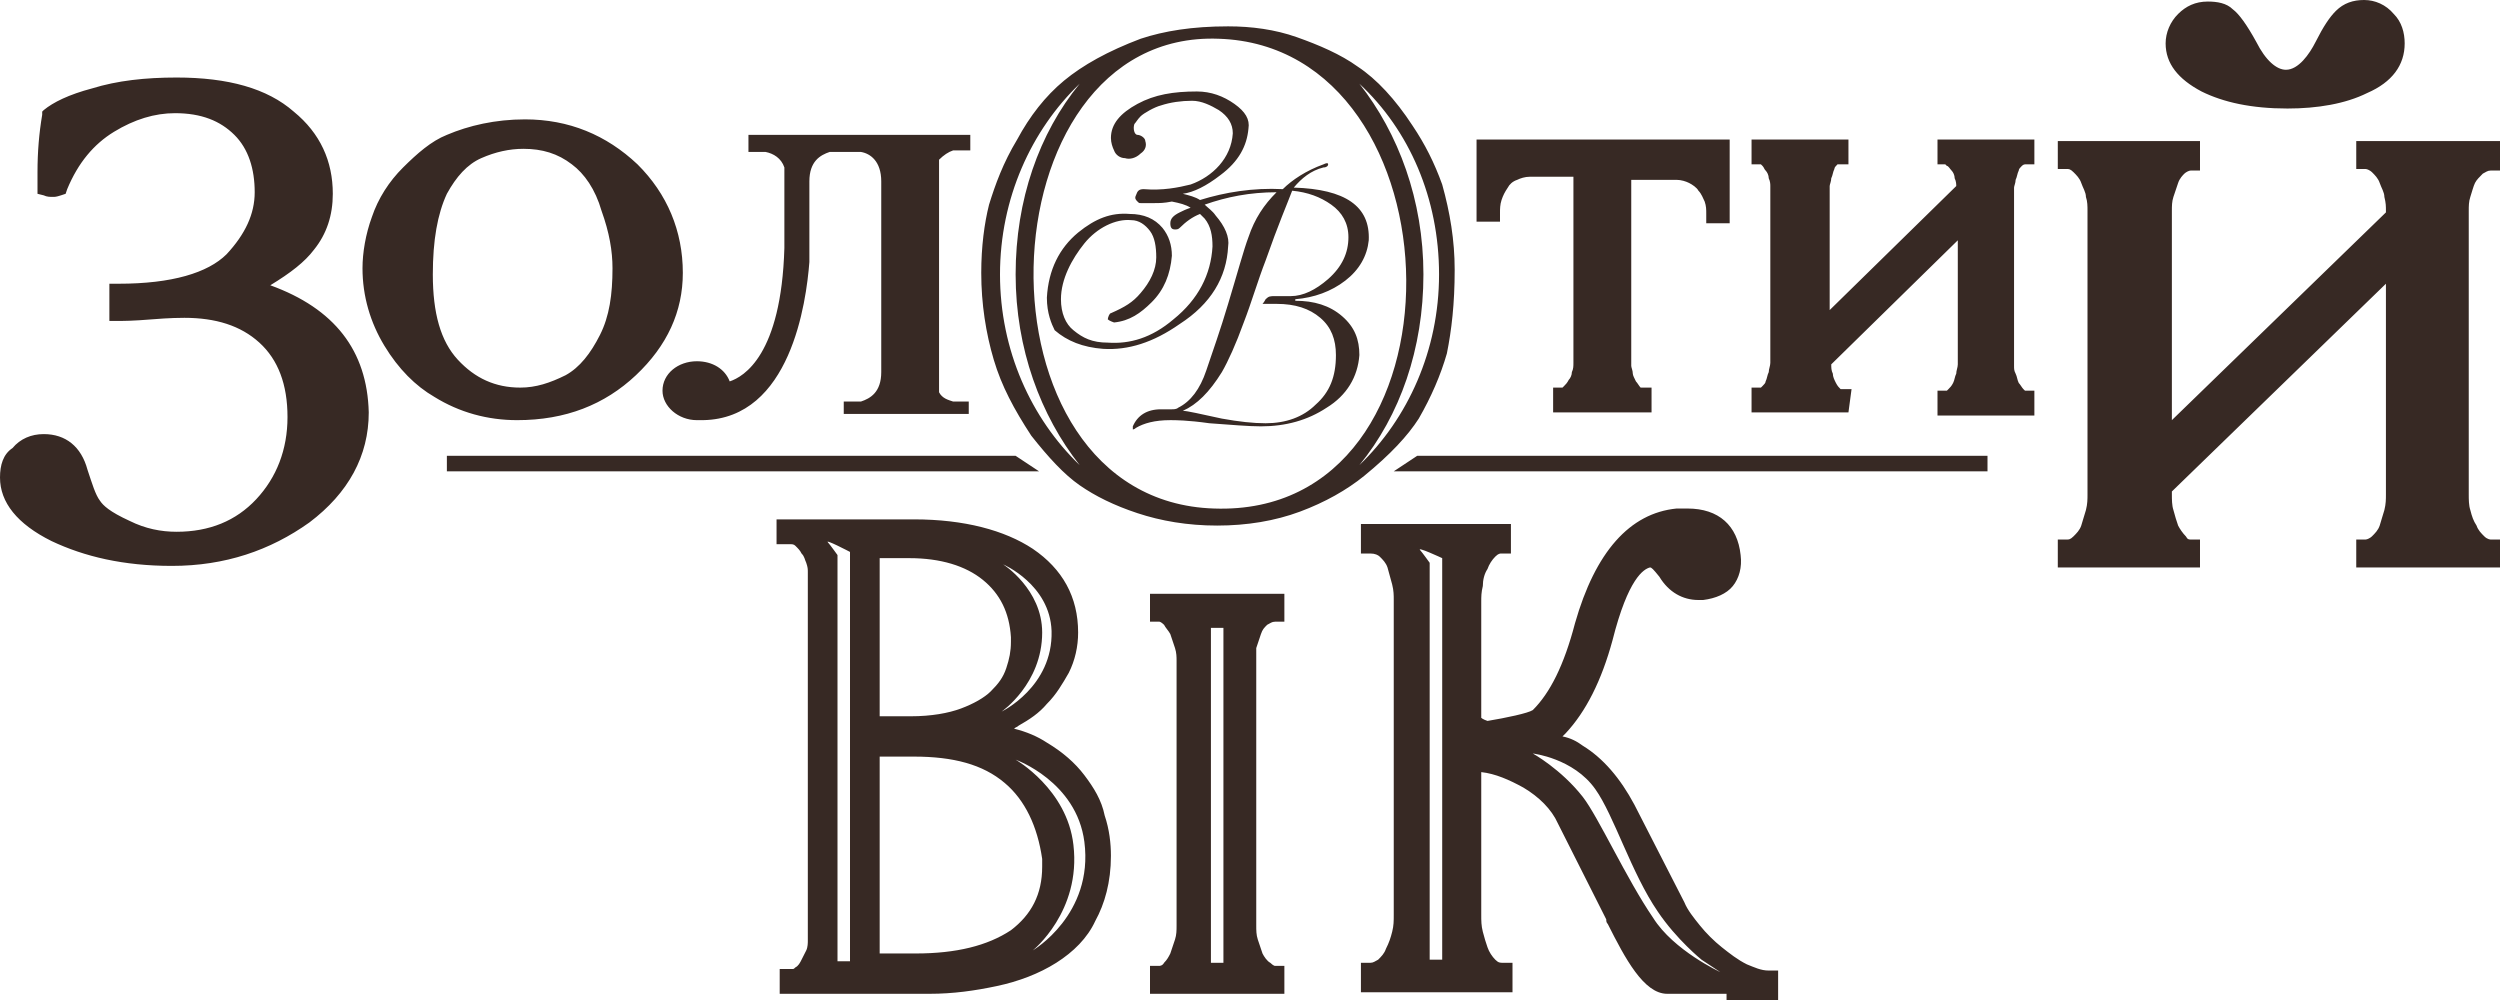<svg width="100" height="40" viewBox="0 0 100 40" fill="none" xmlns="http://www.w3.org/2000/svg">
<path d="M73.938 16.496H70.062V15.504H70.437C70.437 15.504 70.437 15.504 70.5 15.442C70.562 15.38 70.625 15.318 70.625 15.256C70.687 15.132 70.687 15.008 70.75 14.884C70.75 14.76 70.813 14.636 70.813 14.512V7.442C70.813 7.38 70.812 7.256 70.75 7.132C70.75 7.008 70.687 6.884 70.625 6.822C70.562 6.76 70.562 6.698 70.5 6.636C70.437 6.574 70.437 6.574 70.437 6.574H70.062V5.581H73.938V6.574H73.562C73.5 6.574 73.5 6.574 73.5 6.574C73.437 6.636 73.375 6.698 73.375 6.76C73.313 6.884 73.312 7.008 73.25 7.132C73.25 7.256 73.187 7.38 73.187 7.442V12.403L78.25 7.442C78.25 7.38 78.25 7.256 78.187 7.132C78.187 7.008 78.125 6.884 78.063 6.822C78 6.76 77.937 6.636 77.875 6.636C77.812 6.574 77.812 6.574 77.812 6.574H77.5V5.581H81.375V6.574H81C81 6.574 80.937 6.574 80.875 6.636C80.812 6.698 80.75 6.76 80.75 6.822C80.687 6.946 80.687 7.07 80.625 7.194C80.625 7.318 80.562 7.442 80.562 7.504V14.636C80.562 14.76 80.562 14.822 80.625 14.946C80.687 15.07 80.687 15.194 80.75 15.318C80.812 15.38 80.875 15.504 80.937 15.566C81 15.628 81 15.628 81 15.628H81.375V16.62H77.5V15.628H77.875C77.875 15.628 77.875 15.628 77.937 15.566C78 15.504 78.062 15.442 78.125 15.318C78.188 15.194 78.187 15.07 78.25 14.946C78.25 14.822 78.312 14.698 78.312 14.574V9.612L73.25 14.574C73.25 14.698 73.25 14.822 73.313 14.946C73.313 15.07 73.375 15.194 73.437 15.318C73.5 15.442 73.562 15.504 73.625 15.566H73.687H74.062L73.938 16.496ZM60 8.496C60 8.372 60 8.186 60.062 8C60.125 7.814 60.187 7.69 60.312 7.504C60.375 7.38 60.5 7.256 60.687 7.194C60.812 7.132 61 7.07 61.187 7.07H62.937V14.512C62.937 14.636 62.937 14.76 62.875 14.884C62.875 15.008 62.812 15.132 62.75 15.194C62.687 15.318 62.625 15.38 62.562 15.442C62.5 15.504 62.5 15.504 62.5 15.504H62.125V16.496H66.062V15.504H65.687H65.625C65.562 15.442 65.5 15.318 65.437 15.256C65.375 15.132 65.312 15.008 65.312 14.946C65.312 14.822 65.25 14.698 65.25 14.636V7.194H67.063C67.25 7.194 67.437 7.256 67.562 7.318C67.687 7.38 67.875 7.504 67.937 7.628C68.062 7.752 68.125 7.938 68.187 8.062C68.25 8.248 68.25 8.372 68.25 8.558V8.93H69.187V5.581H59.062V8.868H60V8.496ZM98.813 7.876C98.875 7.69 98.937 7.442 99 7.318C99.062 7.194 99.187 7.07 99.312 6.946C99.437 6.884 99.5 6.822 99.625 6.822H100V5.643H94.25V6.76H94.625C94.687 6.76 94.812 6.822 94.875 6.884C95 7.008 95.125 7.132 95.188 7.318C95.25 7.504 95.375 7.69 95.375 7.876C95.437 8.124 95.437 8.248 95.437 8.434V8.496L86.875 16.806V8.434C86.875 8.248 86.875 8.062 86.937 7.876C87 7.69 87.062 7.504 87.125 7.318C87.187 7.132 87.313 7.008 87.375 6.946C87.438 6.884 87.562 6.822 87.625 6.822H88V5.643H82.312V6.76H82.688C82.75 6.76 82.812 6.76 82.937 6.884C83.062 7.008 83.187 7.132 83.25 7.318C83.312 7.504 83.437 7.69 83.437 7.876C83.5 8.062 83.5 8.248 83.5 8.434V19.783C83.5 19.969 83.5 20.155 83.437 20.403C83.375 20.589 83.312 20.837 83.25 21.023C83.187 21.209 83.062 21.333 82.937 21.457C82.812 21.581 82.75 21.581 82.688 21.581H82.312V22.698H88V21.581H87.625C87.562 21.581 87.5 21.581 87.437 21.457C87.312 21.333 87.187 21.147 87.125 21.023C87.062 20.837 87 20.651 86.937 20.403C86.875 20.217 86.875 19.969 86.875 19.783V19.659L95.437 11.349V19.783C95.437 19.969 95.437 20.155 95.375 20.403C95.312 20.589 95.25 20.837 95.188 21.023C95.125 21.209 95 21.333 94.875 21.457C94.812 21.519 94.687 21.581 94.625 21.581H94.25V22.698H100V21.581H99.625C99.625 21.581 99.5 21.581 99.375 21.457C99.25 21.333 99.125 21.209 99.062 21.023C98.937 20.837 98.875 20.651 98.813 20.403C98.75 20.217 98.75 19.969 98.75 19.783V8.434C98.75 8.248 98.75 8.062 98.813 7.876ZM88.062 3.659C88.937 4.093 90.062 4.341 91.5 4.341C92.687 4.341 93.812 4.155 94.687 3.721C95.687 3.287 96.187 2.605 96.187 1.736C96.187 1.302 96.062 0.868 95.75 0.558C95.437 0.186 95 0 94.562 0C94.125 0 93.75 0.124 93.437 0.434C93.187 0.682 92.937 1.054 92.625 1.674C92.375 2.171 91.937 2.791 91.437 2.791C91.062 2.791 90.625 2.419 90.25 1.674C89.875 0.992 89.562 0.558 89.312 0.372C89.062 0.124 88.687 0.062 88.312 0.062C87.812 0.062 87.437 0.248 87.125 0.558C86.812 0.868 86.625 1.302 86.625 1.736C86.625 2.543 87.125 3.163 88.062 3.659ZM10.812 11.411C11.625 10.915 12.188 10.481 12.562 9.985C13.062 9.364 13.312 8.62 13.312 7.752C13.312 6.45 12.812 5.333 11.75 4.465C10.688 3.535 9.125 3.101 7.062 3.101C5.812 3.101 4.688 3.225 3.688 3.535C2.75 3.783 2.125 4.093 1.75 4.403L1.688 4.465V4.589C1.562 5.333 1.5 6.078 1.5 6.884C1.5 7.07 1.5 7.256 1.5 7.504V7.752L1.75 7.814C1.875 7.876 2 7.876 2.125 7.876C2.188 7.876 2.25 7.876 2.438 7.814L2.625 7.752L2.688 7.566C3.125 6.512 3.75 5.767 4.562 5.271C5.375 4.775 6.188 4.527 7 4.527C8.062 4.527 8.812 4.837 9.375 5.395C9.938 5.953 10.188 6.76 10.188 7.69C10.188 8.558 9.812 9.364 9.062 10.171C8.312 10.915 6.875 11.349 4.75 11.349H4.375V12.837H4.75C4.938 12.837 5.312 12.837 6.062 12.775C6.812 12.713 7.25 12.713 7.375 12.713C8.625 12.713 9.625 13.023 10.375 13.705C11.125 14.388 11.5 15.38 11.5 16.682C11.5 17.985 11.062 19.101 10.25 19.969C9.438 20.837 8.375 21.271 7.062 21.271C6.438 21.271 5.812 21.147 5.188 20.837C4.375 20.465 4.125 20.217 4 20.031C3.812 19.783 3.688 19.349 3.5 18.791C3.25 17.86 2.625 17.364 1.75 17.364C1.25 17.364 0.812 17.55 0.5 17.923C0.125 18.171 0 18.605 0 19.101C0 20.093 0.688 20.961 2.062 21.643C3.375 22.264 4.938 22.636 6.875 22.636C9 22.636 10.812 22.015 12.375 20.899C13.938 19.721 14.75 18.233 14.75 16.496C14.688 14.015 13.375 12.341 10.812 11.411ZM15.375 13.829C14.812 12.899 14.5 11.845 14.5 10.729C14.5 10.108 14.625 9.364 14.875 8.682C15.125 7.938 15.562 7.256 16.125 6.698C16.687 6.14 17.25 5.643 17.875 5.395C18.75 5.023 19.812 4.775 21 4.775C22.75 4.775 24.25 5.395 25.5 6.574C26.687 7.752 27.313 9.24 27.313 10.915C27.313 12.465 26.687 13.829 25.437 15.008C24.187 16.186 22.625 16.806 20.687 16.806C19.5 16.806 18.375 16.496 17.375 15.876C16.625 15.442 15.938 14.76 15.375 13.829ZM17.313 10.977C17.313 12.527 17.625 13.643 18.312 14.388C19 15.132 19.812 15.504 20.812 15.504C21.437 15.504 22 15.318 22.625 15.008C23.188 14.698 23.625 14.139 24 13.395C24.375 12.651 24.5 11.783 24.5 10.729C24.5 10.046 24.375 9.302 24.062 8.434C23.812 7.566 23.375 6.946 22.875 6.574C22.312 6.14 21.687 5.953 20.937 5.953C20.375 5.953 19.812 6.078 19.25 6.326C18.687 6.574 18.25 7.07 17.875 7.752C17.5 8.558 17.313 9.612 17.313 10.977ZM50.25 26.419V37.023C50.25 37.209 50.25 37.395 50.312 37.581C50.375 37.767 50.437 37.953 50.5 38.139C50.562 38.264 50.687 38.45 50.812 38.512C50.937 38.636 51 38.636 51 38.636H51.375V39.752H46V38.636H46.375C46.375 38.636 46.5 38.636 46.562 38.512C46.687 38.388 46.75 38.264 46.813 38.139C46.875 37.953 46.937 37.767 47 37.581C47.062 37.395 47.063 37.209 47.063 37.023V26.419C47.063 26.295 47.062 26.108 47 25.922C46.937 25.736 46.875 25.55 46.813 25.364C46.75 25.24 46.625 25.116 46.562 24.992C46.437 24.868 46.375 24.868 46.375 24.868H46V23.752H51.375V24.868H51C50.875 24.868 50.812 24.93 50.687 24.992C50.562 25.116 50.5 25.178 50.437 25.364C50.375 25.55 50.312 25.736 50.25 25.922C50.25 26.171 50.25 26.295 50.25 26.419ZM48.937 25.116H48.437V38.512H48.937V25.116ZM69.062 39.752C68.562 39.752 68.375 39.752 68.187 39.752C67.937 39.752 67.625 39.752 66.687 39.752C65.75 39.752 65 38.326 64.312 36.961C64.25 36.899 64.25 36.837 64.25 36.775L62.312 32.93C62.062 32.372 61.562 31.876 60.937 31.504C60.375 31.194 59.813 30.946 59.25 30.884V36.589C59.25 36.837 59.25 37.023 59.313 37.271C59.375 37.519 59.437 37.705 59.5 37.892C59.562 38.077 59.687 38.264 59.812 38.388C59.937 38.512 60 38.512 60.125 38.512H60.5V39.69H54.437V38.512H54.812C54.937 38.512 55 38.45 55.125 38.388C55.25 38.264 55.375 38.139 55.437 37.953C55.562 37.705 55.625 37.519 55.687 37.271C55.75 37.023 55.75 36.837 55.75 36.589V24C55.75 23.814 55.75 23.628 55.687 23.38C55.625 23.132 55.562 22.946 55.5 22.698C55.437 22.512 55.313 22.387 55.188 22.264C55.125 22.202 55 22.14 54.812 22.14H54.437V20.961H60.437V22.14H60.062C60 22.14 59.937 22.14 59.812 22.264C59.687 22.387 59.562 22.574 59.5 22.76C59.375 22.946 59.313 23.194 59.313 23.442C59.25 23.69 59.25 23.876 59.25 24.062V28.527C59.25 28.713 59.25 28.713 59.25 28.713C59.25 28.713 59.312 28.775 59.5 28.837C60.25 28.713 61.125 28.527 61.312 28.403C62 27.721 62.563 26.605 63 24.93C63.813 22.078 65.188 20.527 67.063 20.341C67.25 20.341 67.375 20.341 67.5 20.341C68.75 20.341 69.5 21.023 69.625 22.202C69.687 22.698 69.563 23.132 69.313 23.442C69.063 23.752 68.625 23.938 68.125 24C68.062 24 68 24 67.937 24C67.312 24 66.75 23.69 66.375 23.07C66.125 22.76 66.062 22.698 66 22.698C65.75 22.76 65.125 23.132 64.5 25.613C64.062 27.225 63.437 28.465 62.625 29.333C62.562 29.395 62.563 29.395 62.5 29.457C62.812 29.519 63.062 29.643 63.312 29.829C64.125 30.326 64.812 31.132 65.375 32.186L67.375 36.093C67.5 36.403 67.75 36.713 68 37.023C68.25 37.333 68.562 37.643 68.875 37.892C69.187 38.139 69.5 38.388 69.875 38.574C70.187 38.698 70.437 38.822 70.75 38.822H71.125V40H69.062V39.752ZM57.688 22.326C57.688 22.326 56.625 21.829 56.813 22.015C56.875 22.077 57.187 22.512 57.187 22.512V38.388H57.688V22.326ZM68.812 38.884L68.062 38.388C68.062 38.388 67.062 37.581 66.312 36.465C65.25 34.915 64.562 32.62 63.812 31.566C62.937 30.326 61.312 30.14 61.312 30.14C61.312 30.14 62.437 30.76 63.312 31.876C63.937 32.682 65.063 35.163 66.125 36.713C66.938 38.016 68.812 38.884 68.812 38.884ZM42.25 38.512C41.562 38.946 40.75 39.256 39.875 39.442C39 39.628 38.125 39.752 37.187 39.752H31.188V38.76H31.687C31.75 38.76 31.75 38.76 31.812 38.698C31.937 38.636 32 38.512 32.062 38.388C32.125 38.264 32.187 38.139 32.25 38.016C32.312 37.892 32.313 37.705 32.313 37.643V22.884C32.313 22.76 32.312 22.698 32.25 22.512C32.187 22.387 32.187 22.264 32.062 22.14C32 22.015 31.937 21.953 31.812 21.829C31.75 21.767 31.687 21.767 31.562 21.767H31.062V20.775H36.562C38.562 20.775 40.187 21.209 41.312 21.953C42.5 22.76 43.125 23.876 43.125 25.302C43.125 25.86 43 26.419 42.75 26.915C42.5 27.349 42.25 27.783 41.875 28.155C41.562 28.527 41.187 28.775 40.75 29.023C40.687 29.085 40.625 29.085 40.563 29.147C41.063 29.271 41.5 29.457 41.875 29.705C42.5 30.078 43 30.512 43.375 31.008C43.75 31.504 44.062 32 44.187 32.62C44.375 33.178 44.437 33.736 44.437 34.233C44.437 35.287 44.187 36.155 43.812 36.837C43.5 37.519 42.937 38.077 42.25 38.512ZM40.125 22.574C40.125 22.574 41.687 23.566 41.687 25.302C41.687 27.349 40.062 28.465 40.062 28.465C40.062 28.465 42.125 27.473 42.063 25.24C42 23.38 40.125 22.574 40.125 22.574ZM35.187 28.651H36.437C37.25 28.651 37.937 28.527 38.437 28.341C38.937 28.155 39.375 27.907 39.625 27.659C39.937 27.349 40.125 27.101 40.25 26.729C40.375 26.357 40.437 26.047 40.437 25.674V25.488C40.375 24.496 40 23.752 39.313 23.194C38.625 22.636 37.625 22.326 36.375 22.326H35.187V28.651ZM34 22.077C34 22.077 32.937 21.519 33.125 21.705C33.187 21.767 33.5 22.202 33.5 22.202V38.45H34V22.077ZM41.687 34.667V34.357C41.5 33.054 41 32 40.188 31.318C39.313 30.574 38.125 30.264 36.562 30.264H35.187V38.139H36.625C38.25 38.139 39.5 37.829 40.437 37.209C41.25 36.589 41.687 35.783 41.687 34.667ZM43.375 33.674C43.062 31.256 40.625 30.387 40.625 30.387C40.625 30.387 42.687 31.566 42.937 33.798C43.25 36.465 41.312 38.016 41.312 38.016C41.312 38.016 43.75 36.589 43.375 33.674ZM40.625 18.233H17.875V18.853H41.562L40.625 18.233ZM55.75 18.853H79.5V18.233H56.687L55.75 18.853ZM41.875 11.907C41.937 10.791 42.375 9.922 43.125 9.302C43.812 8.744 44.438 8.496 45.188 8.558C45.75 8.558 46.187 8.744 46.5 9.116C46.75 9.426 46.875 9.798 46.875 10.233C46.812 10.977 46.562 11.597 46.062 12.093C45.625 12.527 45.187 12.837 44.562 12.899C44.562 12.899 44.375 12.837 44.312 12.775C44.312 12.713 44.375 12.527 44.437 12.527C45 12.279 45.312 12.093 45.625 11.721C46 11.287 46.25 10.791 46.25 10.295C46.25 9.86 46.187 9.488 46 9.24C45.812 8.992 45.563 8.806 45.25 8.806C44.625 8.744 43.875 9.116 43.375 9.736C42.875 10.357 42.438 11.163 42.438 11.969C42.438 12.527 42.625 12.961 42.937 13.209C43.312 13.519 43.687 13.705 44.312 13.705C45.187 13.767 46.062 13.519 46.937 12.775C47.937 11.969 48.437 10.977 48.5 9.86C48.5 9.426 48.437 9.054 48.187 8.744C48.125 8.682 48.063 8.62 48 8.558C47.688 8.682 47.437 8.868 47.187 9.116C47.125 9.178 47.062 9.178 47 9.178C46.875 9.178 46.813 9.116 46.813 8.93C46.813 8.744 46.937 8.62 47.187 8.496C47.312 8.434 47.437 8.372 47.625 8.31C47.437 8.186 47.187 8.124 46.875 8.062C46.563 8.124 46.375 8.124 46.187 8.124C46.062 8.124 45.875 8.124 45.625 8.124C45.562 8.124 45.563 8.124 45.5 8.062C45.438 8 45.375 7.938 45.437 7.814C45.5 7.628 45.562 7.566 45.75 7.566C46.5 7.628 47.125 7.504 47.625 7.38C48.5 7.07 49.25 6.326 49.312 5.333C49.312 4.961 49.125 4.651 48.75 4.403C48.437 4.217 48.062 4.031 47.687 4.031C47.25 4.031 46.813 4.093 46.438 4.217C46.188 4.279 45.75 4.527 45.625 4.651C45.5 4.775 45.437 4.899 45.375 4.961C45.312 5.147 45.375 5.395 45.5 5.395C45.625 5.395 45.812 5.519 45.812 5.643C45.875 5.829 45.812 6.016 45.625 6.14C45.437 6.326 45.187 6.388 45 6.326C44.812 6.326 44.625 6.202 44.562 6.016C44.5 5.891 44.437 5.705 44.437 5.519C44.437 4.961 44.813 4.527 45.5 4.155C46.188 3.783 46.937 3.659 47.875 3.659C48.437 3.659 48.937 3.845 49.375 4.155C49.812 4.465 50 4.775 49.938 5.147C49.875 5.829 49.562 6.45 48.812 7.008C48.25 7.442 47.75 7.69 47.312 7.752C47.562 7.814 47.813 7.876 48 8C49 7.69 50.125 7.504 51.312 7.566C51.687 7.194 52.25 6.822 52.937 6.574C53.062 6.512 53.125 6.512 53.125 6.574C53.125 6.636 53.062 6.698 52.937 6.698C52.437 6.822 52.062 7.132 51.75 7.504C53.812 7.566 54.812 8.248 54.75 9.612C54.687 10.233 54.375 10.791 53.812 11.225C53.25 11.659 52.562 11.907 51.812 11.969V12.031C52.562 12.031 53.188 12.217 53.688 12.651C54.188 13.085 54.375 13.581 54.375 14.202C54.312 15.07 53.875 15.814 53.063 16.31C52.313 16.806 51.437 17.054 50.437 17.054C49.937 17.054 49.25 16.992 48.375 16.93C47.5 16.806 47 16.806 46.813 16.806C46.188 16.806 45.75 16.93 45.437 17.116C45.375 17.178 45.313 17.178 45.313 17.178C45.313 17.178 45.313 17.116 45.313 17.054C45.5 16.62 45.875 16.372 46.438 16.372C46.563 16.372 46.75 16.372 46.875 16.372C46.938 16.372 47.062 16.372 47.125 16.31C47.625 16.062 48 15.566 48.25 14.822C48.5 14.078 48.812 13.209 49.125 12.155C49.5 10.915 49.75 9.985 49.938 9.488C50.188 8.744 50.562 8.186 51.062 7.69C50 7.69 49.062 7.876 48.187 8.186C48.312 8.31 48.5 8.434 48.625 8.62C49 9.054 49.187 9.488 49.125 9.86C49.062 11.101 48.437 12.155 47.187 12.961C46.125 13.705 45.125 14.015 44.125 13.954C43.312 13.892 42.688 13.643 42.187 13.209C42.062 12.961 41.875 12.527 41.875 11.907ZM50.625 10.419C50.312 11.225 50.062 12.093 49.75 12.899C49.437 13.767 49.125 14.45 48.875 14.884C48.375 15.69 47.875 16.186 47.312 16.434C47.5 16.434 48 16.558 48.875 16.744C49.562 16.868 50.125 16.93 50.625 16.93C51.437 16.93 52.125 16.682 52.625 16.186C53.187 15.69 53.437 15.07 53.437 14.202C53.437 13.581 53.25 13.085 52.812 12.713C52.375 12.341 51.812 12.155 51.062 12.155C51 12.155 50.875 12.155 50.687 12.155C50.562 12.155 50.5 12.155 50.5 12.155C50.5 12.155 50.562 12.093 50.625 11.969C50.75 11.845 50.812 11.845 51 11.845C51.062 11.845 51.187 11.845 51.312 11.845C51.437 11.845 51.562 11.845 51.625 11.845C52.125 11.845 52.625 11.597 53.125 11.163C53.687 10.667 53.937 10.108 53.937 9.488C53.937 8.93 53.687 8.496 53.25 8.186C52.812 7.876 52.312 7.69 51.687 7.628C51.5 8.124 51.125 8.992 50.625 10.419ZM39.75 14.388C39.437 13.333 39.25 12.155 39.25 10.915C39.25 9.86 39.375 8.93 39.562 8.186C39.812 7.38 40.125 6.512 40.687 5.581C41.187 4.651 41.812 3.845 42.562 3.225C43.312 2.605 44.312 2.047 45.625 1.55C46.562 1.24 47.687 1.054 49.125 1.054C50.062 1.054 51 1.178 51.875 1.488C52.75 1.798 53.625 2.171 54.312 2.667C55.062 3.163 55.812 3.969 56.5 5.023C57 5.767 57.375 6.512 57.688 7.38C58 8.496 58.187 9.612 58.187 10.791C58.187 12.155 58.062 13.209 57.875 14.139C57.625 15.008 57.25 15.876 56.75 16.744C56.313 17.426 55.625 18.171 54.563 19.039C53.875 19.597 53 20.093 52 20.465C51 20.837 49.875 21.023 48.687 21.023C47.5 21.023 46.438 20.837 45.5 20.527C44.563 20.217 43.812 19.845 43.187 19.411C42.562 18.977 41.937 18.295 41.25 17.426C40.562 16.372 40.062 15.442 39.75 14.388ZM54.375 3.349C55.937 5.333 56.937 8 56.937 10.977C56.937 13.954 56 16.62 54.375 18.605C56.312 16.744 57.562 14.015 57.562 10.977C57.562 7.938 56.375 5.209 54.375 3.349ZM48.562 20.341C59 20.713 58.562 1.86 48.75 1.55C39.187 1.178 38.625 20.031 48.562 20.341ZM40 10.977C40 14.015 41.25 16.744 43.187 18.605C41.625 16.62 40.625 13.954 40.625 10.977C40.625 8 41.562 5.333 43.187 3.349C41.25 5.209 40 7.938 40 10.977ZM26.5 15.628C26.5 16.248 27.125 16.806 27.875 16.806C27.937 16.806 28 16.806 28.063 16.806H28.125C31.625 16.744 32.25 12.093 32.375 10.481V7.442V7.256C32.375 6.45 32.812 6.202 33.187 6.078H33.812H34.437C34.812 6.14 35.25 6.45 35.25 7.256V14.884C35.25 15.69 34.812 15.938 34.437 16.062H33.812H33.75V16.558H38.75V16.062H38.125C37.937 16 37.687 15.938 37.562 15.69V6.388C37.75 6.202 37.937 6.078 38.125 6.016H38.75H38.812V5.891V5.519V5.395H38.687H30.062H29.938V5.457V6.078H30.625C30.937 6.14 31.25 6.326 31.375 6.698V9.922C31.25 14.202 29.75 15.07 29.188 15.256C29 14.76 28.5 14.45 27.875 14.45C27.125 14.45 26.5 14.946 26.5 15.628Z" fill="#372924"/>
</svg>
